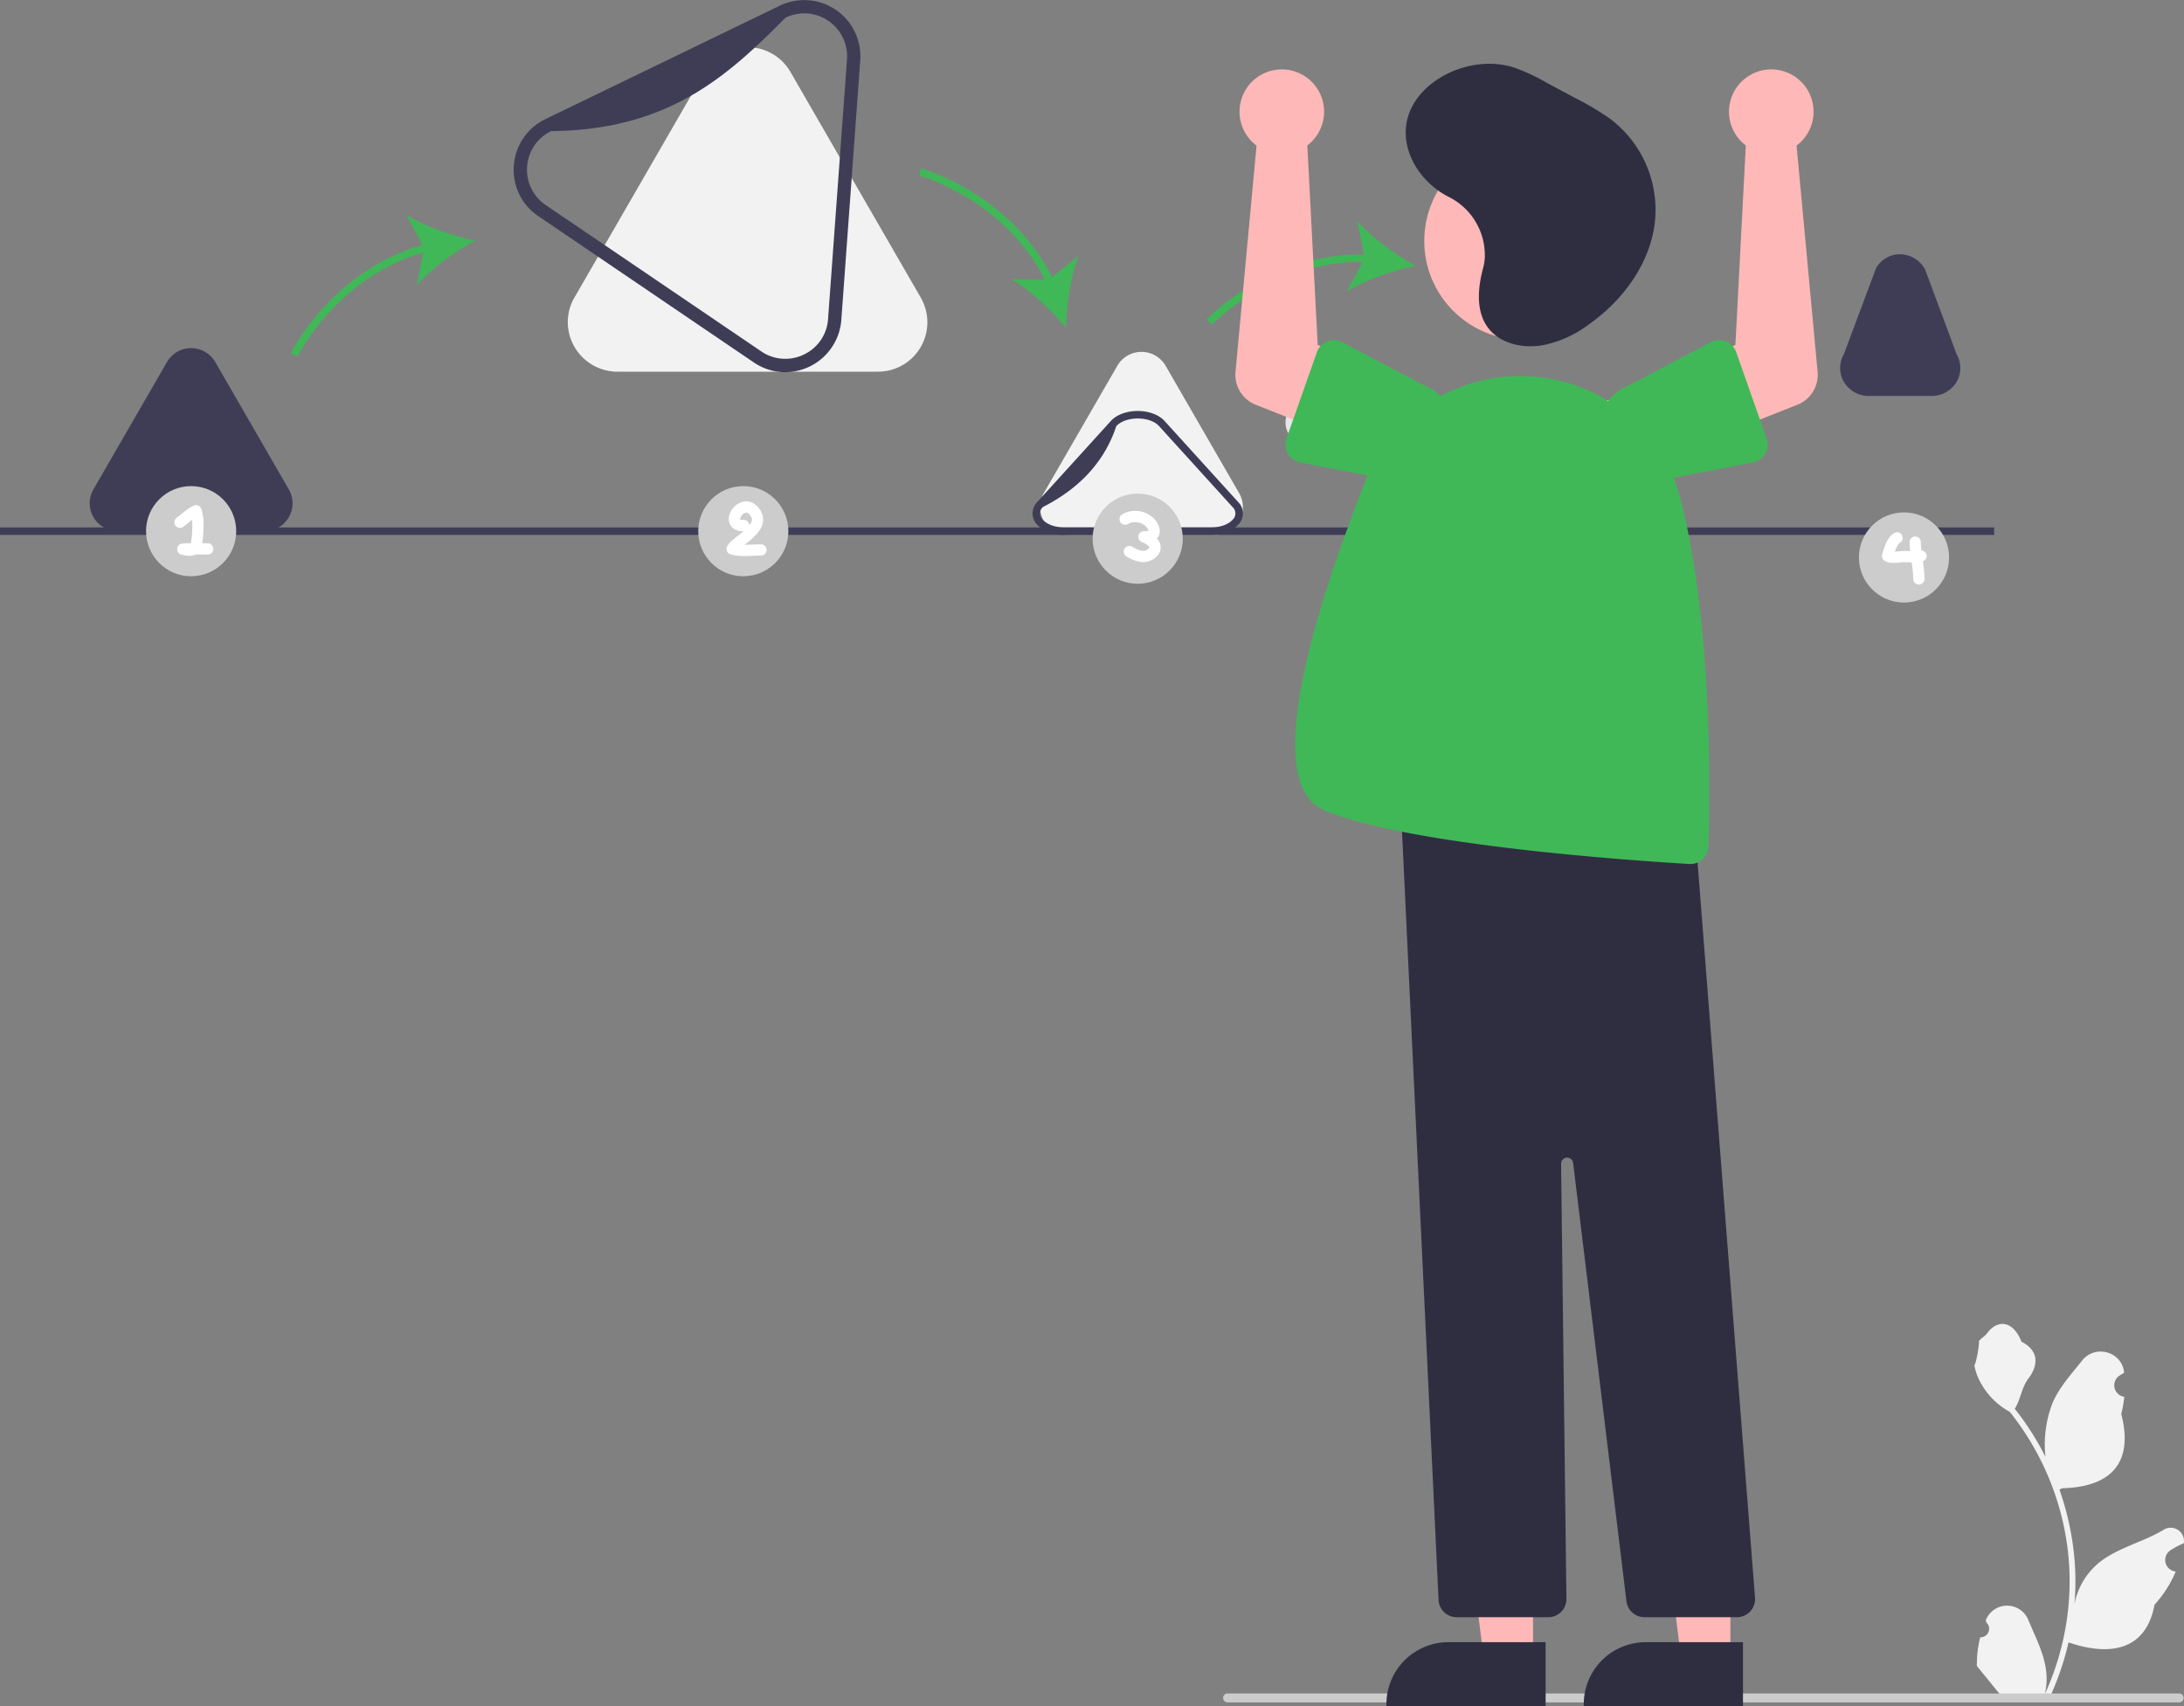 <svg xmlns="http://www.w3.org/2000/svg" width="679.401" height="530.792" viewBox="0 0 679.401 530.792">
  <rect x="0" y="0" width="679.401" height="530.792" fill="#808080" stroke="none"/>
  <g id="Group_250" data-name="Group 250" transform="translate(-1697 -3312)">
    <path id="Path_51" data-name="Path 51" d="M151.159,98.116a15.464,15.464,0,0,0,15.43,15.4h80.994a15.37,15.37,0,0,0,13.341-23.107l-40.5-70.143a15.4,15.4,0,0,0-26.682,0l-40.5,70.143A15.372,15.372,0,0,0,151.159,98.116Z" transform="translate(1722.472 3314.118)" fill="#f2f2f2"/>
    <path id="Path_52" data-name="Path 52" d="M276.882,141.945a8.723,8.723,0,0,0,8.7,8.69h45.691A8.671,8.671,0,0,0,338.8,137.6L315.958,98.03a8.69,8.69,0,0,0-15.052,0L278.06,137.6A8.671,8.671,0,0,0,276.882,141.945Z" transform="translate(1743.657 3327.787)" fill="#f2f2f2"/>
    <path id="Path_53" data-name="Path 53" d="M23.882,140.945a8.723,8.723,0,0,0,8.7,8.69H78.277A8.671,8.671,0,0,0,85.8,136.6L62.958,97.03a8.69,8.69,0,0,0-15.052,0L25.06,136.6A8.672,8.672,0,0,0,23.882,140.945Z" transform="translate(1701.024 3327.618)" fill="#3f3d56"/>
    <path id="Path_54" data-name="Path 54" d="M489.882,103.091a8.666,8.666,0,0,0,1.144,4.285,9.022,9.022,0,0,0,7.894,4.405h19.317a9.022,9.022,0,0,0,7.894-4.405,8.6,8.6,0,0,0-.035-8.63l-9.8-26.378a9.076,9.076,0,0,0-7.814-4.682,8.6,8.6,0,0,0-7.433,4.345L491.06,98.746A8.672,8.672,0,0,0,489.882,103.091Z" transform="translate(1779.549 3323.406)" fill="#3f3d56"/>
    <path id="Path_55" data-name="Path 55" d="M330.445,147.983H284.755c-3.466,0-6.6-1.176-8.391-3.147a4.992,4.992,0,0,1,0-7.1l22.846-25.169c1.789-1.971,4.926-3.147,8.391-3.147s6.6,1.176,8.391,3.147l22.845,25.169a4.991,4.991,0,0,1,0,7.1C337.049,146.806,333.911,147.983,330.445,147.983ZM307.6,111.759c-2.817,0-5.307.89-6.661,2.381-3.556,10.694-11.027,19.165-22.846,25.168a2.676,2.676,0,0,0,0,3.957c1.353,1.49,3.843,2.38,6.661,2.38h45.691c2.818,0,5.308-.89,6.661-2.38a2.675,2.675,0,0,0,0-3.957l-22.845-25.169C312.908,112.649,310.418,111.759,307.6,111.759Z" transform="translate(1743.32 3330.438)" fill="#3f3d56"/>
    <path id="Path_56" data-name="Path 56" d="M221.219,115.786a17.372,17.372,0,0,1-9.787-3.044L144.421,67.248a17.3,17.3,0,0,1-7.615-15.729,17.323,17.323,0,0,1,9.816-14.459l72.9-35.286a17.476,17.476,0,0,1,25.043,17l-5.892,80.78a17.553,17.553,0,0,1-17.458,16.231ZM227.161,4.151A13.358,13.358,0,0,0,221.33,5.5c-17.705,17.788-36.07,34.972-72.9,35.285a13.173,13.173,0,0,0-7.488,11.032,13.2,13.2,0,0,0,5.809,12l67.011,45.493a13.2,13.2,0,0,0,13.3.97,13.174,13.174,0,0,0,7.487-11.031l5.892-80.78A13.372,13.372,0,0,0,227.161,4.151Z" transform="translate(1720.045 3312)" fill="#3f3d56"/>
    <rect id="Rectangle_58" data-name="Rectangle 58" width="620.34" height="2.337" transform="translate(1697 3476.084)" fill="#3f3d56"/>
    <path id="Path_57" data-name="Path 57" d="M118.363,66.538c-28.257,8.107-40.8,33.418-40.926,33.679l2.1,1.018c.121-.251,12.134-24.438,39.114-32.355l-2.075,10.273C120.972,74,128.5,68.633,134.7,65.221c-6.926-1.457-15.69-4.4-21.393-8.052l5.056,9.369Z" transform="translate(1710.049 3321.634)" fill="#40b858"/>
    <path id="Path_58" data-name="Path 58" d="M245.3,44.806l-.605,2.257c.269.072,26.28,7.334,39.118,32.349l-10.48-.112c5.886,3.349,12.57,9.735,17.085,15.187.132-7.077,1.38-16.237,3.9-22.524l-8.254,6.723C272.8,52.454,245.581,44.881,245.3,44.806Z" transform="translate(1738.233 3319.55)" fill="#40b858"/>
    <path id="Path_59" data-name="Path 59" d="M386.211,72.783c-6.2-3.421-13.713-8.8-18.1-13.963l2.09,10.439c-29.384-.527-48.8,20.006-48.995,20.217l1.713,1.59c.189-.2,18.748-19.8,46.873-19.481L364.8,80.8C370.513,77.158,379.282,74.23,386.211,72.783Z" transform="translate(1751.127 3321.912)" fill="#40b858"/>
    <path id="Path_71" data-name="Path 71" d="M527.431,449.974a2.652,2.652,0,0,0,1.922-4.6l-.182-.722.072-.173a7.121,7.121,0,0,1,13.136.049c2.148,5.174,4.884,10.358,5.557,15.828a21.062,21.062,0,0,1-.37,7.245,84.462,84.462,0,0,0,7.683-35.08,81.562,81.562,0,0,0-.505-9.094q-.419-3.713-1.162-7.374a85.441,85.441,0,0,0-16.943-36.212,22.736,22.736,0,0,1-9.457-9.811,17.342,17.342,0,0,1-1.578-4.74c.46.06,1.736-6.951,1.389-7.381.642-.974,1.79-1.458,2.491-2.408,3.485-4.725,8.286-3.9,10.793,2.521,5.354,2.7,5.406,7.184,2.121,11.494-2.09,2.742-2.378,6.453-4.212,9.389.189.242.385.475.574.717a86,86,0,0,1,8.975,14.219,35.747,35.747,0,0,1,2.134-16.6c2.043-4.928,5.872-9.078,9.243-13.339,4.05-5.117,12.355-2.884,13.069,3.6.007.063.014.125.02.188q-.751.424-1.47.9a3.6,3.6,0,0,0,1.45,6.546l.073.011a35.8,35.8,0,0,1-.944,5.351c4.326,16.728-5.013,22.821-18.347,23.094-.294.151-.581.3-.875.445a87.774,87.774,0,0,1,4.725,22.234,83.242,83.242,0,0,1-.06,13.442l.023-.159a22,22,0,0,1,7.51-12.7c5.779-4.747,13.944-6.5,20.178-10.311a4.128,4.128,0,0,1,6.323,4.016l-.025.167a24.147,24.147,0,0,0-2.71,1.306q-.751.424-1.471.9a3.6,3.6,0,0,0,1.45,6.546l.073.011.151.023a35.825,35.825,0,0,1-6.589,10.317c-2.7,14.6-14.321,15.988-26.747,11.736h-.008a87.755,87.755,0,0,1-5.894,17.208H527.958c-.076-.234-.143-.476-.211-.71a23.927,23.927,0,0,0,5.827-.347c-1.562-1.917-3.125-3.849-4.687-5.766a1.275,1.275,0,0,1-.1-.113c-.793-.981-1.593-1.955-2.385-2.936h0a35.036,35.036,0,0,1,1.027-8.927h0Z" transform="translate(1785.569 3371.398)" fill="#f2f2f2"/>
    <path id="Path_72" data-name="Path 72" d="M325.616,452.26a1.386,1.386,0,0,0,1.391,1.391H622.978a1.391,1.391,0,1,0,0-2.781H327.006A1.386,1.386,0,0,0,325.616,452.26Z" transform="translate(1751.869 3387.975)" fill="#ccc"/>
    <circle id="Ellipse_13" data-name="Ellipse 13" cx="14.022" cy="14.022" r="14.022" transform="translate(1914.205 3463.231)" fill="#ccc"/>
    <circle id="Ellipse_14" data-name="Ellipse 14" cx="14.022" cy="14.022" r="14.022" transform="translate(2036.898 3465.568)" fill="#ccc"/>
    <circle id="Ellipse_15" data-name="Ellipse 15" cx="14.022" cy="14.022" r="14.022" transform="translate(2275.274 3471.41)" fill="#ccc"/>
    <circle id="Ellipse_16" data-name="Ellipse 16" cx="14.022" cy="14.022" r="14.022" transform="translate(1742.434 3463.231)" fill="#ccc"/>
    <path id="Path_73" data-name="Path 73" d="M56.77,146.343c-.563,0-1.125-.008-1.688-.015.019-.107.039-.215.055-.321a33.416,33.416,0,0,0,.365-5.2,15.968,15.968,0,0,0-.637-5.031,1.789,1.789,0,0,0-2.575-1.048c-1.892.837-3.522,2.506-5.017,3.574a1.8,1.8,0,0,0-.629,2.4,1.767,1.767,0,0,0,2.4.629c1.049-.749,1.935-1.546,2.882-2.261.032.432.056.865.065,1.3a32.743,32.743,0,0,1-.2,4.47c-.008.072-.052.375-.047.349-.013.088-.026.175-.041.263a8.528,8.528,0,0,1-.183.845l-.008.025c-.826.012-1.653.037-2.478.1a1.756,1.756,0,0,0-.466,3.443c1.447.379,3.1.693,4.483-.048,1.241.007,2.483.035,3.724.037a1.753,1.753,0,0,0,0-3.506Z" transform="translate(1704.82 3334.669)" fill="#fff"/>
    <g id="Group_204" data-name="Group 204" transform="translate(1922.998 3467.966)">
      <path id="Path_74" data-name="Path 74" d="M199.237,136.7l-.009-.006a.723.723,0,0,0,.056.048Z" transform="translate(-192.427 -132.932)" fill="#fff"/>
      <path id="Path_75" data-name="Path 75" d="M204.083,146.851c-1.485.005-2.966.115-4.45.139-.205,0-.392,0-.587,0,.731-.581,1.466-1.157,2.169-1.772,1.853-1.62,3.852-3.865,3.568-6.518s-2.715-5.49-5.6-5.209a5.873,5.873,0,0,0-4.862,4.2,3.95,3.95,0,0,0,.548,3.573,4.44,4.44,0,0,0,3.847,1.47c-.11.1-.213.2-.324.294-.885.75-1.814,1.446-2.709,2.185a8.413,8.413,0,0,0-2.05,2.193,1.773,1.773,0,0,0,1.048,2.575c3.055.875,6.275.381,9.4.37a1.753,1.753,0,1,0,0-3.505Zm-3.553-5.924v0C200.571,140.866,200.568,140.875,200.53,140.927Zm-.649-3.881c-.088-.046-.168-.1,0,0Zm.106.041c0,.008-.039-.007-.08-.027A.459.459,0,0,1,199.987,137.087Zm-2.371,1.987,0,.012-.007-.015Zm-.024-.015.011.031c-.036-.036-.067-.068-.069-.068C197.56,139.023,197.573,139.044,197.592,139.058Zm.016.047,0,0C197.453,139.033,197.522,139.058,197.608,139.106Zm.008.025v0Zm.443.108-.044,0c-.08-.023-.165-.041-.246-.058a.175.175,0,0,1,.064.05.262.262,0,0,0-.092-.057h0a.485.485,0,0,1-.053-.016c.034.025.057.049.05.066,0,0-.036-.033-.075-.073.03.09.018.164-.008.016,0-.007,0-.012,0-.019l-.009,0v-.013h0v0l-.005,0,0,0h0l.008.005,0-.038a.21.21,0,0,1,.014.037c0-.075-.006-.171-.009-.237.01-.049.02-.1.033-.145.018-.069.1-.275.121-.35.049-.093.1-.186.151-.276.037-.062.162-.235.21-.307.078-.087.182-.2.223-.245.071-.071.146-.137.219-.205s.251-.273.055-.051c-.18.2-.026.021.066-.034s.167-.1.254-.151l.032-.013c-.054.01-.064,0,.085-.043l.028-.008a.22.22,0,0,0,.08-.048.157.157,0,0,1-.052.04l.178-.05c-.018,0-.04,0-.054-.009a.373.373,0,0,0,.064.006l.035-.01c.23-.065.161-.01.056.013.073,0,.15,0,.219,0-.117-.021-.225-.083,0-.016l.052.015a.357.357,0,0,0,.075-.007.138.138,0,0,1-.068.009l.2.057.01.005c.086.049.171.1.256.149.02.012.027.018.042.028-.019-.017-.034-.03-.058-.054.02.022.045.04.067.061.08.054.089.072.047.042.061.053.123.106.18.162.1.1.192.207.289.311l.033.033.019.031c.141.219.259.448.393.669.005.014.011.029.015.043.029.1.057.213.089.317.006.018.008.023.013.036,0,.109.012.218.009.328l0,.083c-.008.058-.019.129-.026.16-.023.1-.051.2-.082.3-.012.038-.027.077-.039.116-.2.353-.4.7-.626,1.036a1.762,1.762,0,0,0-1.745-1.679C198.541,139.247,198.3,139.244,198.06,139.238Z" transform="translate(-193.408 -133.475)" fill="#fff"/>
      <path id="Path_76" data-name="Path 76" d="M197.04,138.309v.005h0v0l-.006,0h0v0l.01.01v.005l.007,0h0l.025.008-.03-.02v0l.089.04.027.007a.375.375,0,0,0-.117-.047Z" transform="translate(-192.797 -132.66)" fill="#fff"/>
      <path id="Path_77" data-name="Path 77" d="M198.571,136.492l-.091,0-.01,0A.254.254,0,0,0,198.571,136.492Z" transform="translate(-192.554 -132.967)" fill="#fff"/>
      <path id="Path_78" data-name="Path 78" d="M198.8,136.492l-.007,0-.054,0A.254.254,0,0,0,198.8,136.492Z" transform="translate(-192.508 -132.966)" fill="#fff"/>
      <path id="Path_79" data-name="Path 79" d="M197.034,138.312l.006,0-.009,0Z" transform="translate(-192.797 -132.66)" fill="#fff"/>
      <path id="Path_80" data-name="Path 80" d="M197.03,138.31Z" transform="translate(-192.797 -132.66)" fill="#fff"/>
      <path id="Path_81" data-name="Path 81" d="M198.339,136.534l-.028.008-.113.051A.43.43,0,0,0,198.339,136.534Z" transform="translate(-192.601 -132.959)" fill="#fff"/>
    </g>
    <path id="Path_82" data-name="Path 82" d="M309.855,144.843c-.063-.078-.144-.14-.211-.215a2.906,2.906,0,0,0,.6-.836c.866-1.873-.14-3.9-1.412-5.31a8.247,8.247,0,0,0-9.936-1.406,1.753,1.753,0,1,0,1.769,3.027c.129-.08.262-.151.394-.226.039-.022.059-.035.079-.048l.058-.019a7.884,7.884,0,0,1,.886-.244c.039-.009.061-.015.08-.02l.069,0c.156-.008.312-.022.469-.024.28,0,.557.018.835.039.064.011.127.022.19.035q.233.046.462.108a6.85,6.85,0,0,1,.729.243c.067.032.2.093.237.112.136.071.271.146.4.226s.25.173.38.252c-.331-.2-.04-.028.04.045a5.984,5.984,0,0,1,.531.565c.021.027.045.06.068.094q.128.186.24.382c.014.025.083.156.128.24.025.067.073.187.081.213.013.044.021.083.029.12a1.211,1.211,0,0,1-.125.045c-.094.024-.189.04-.284.057-.044.006-.124.016-.207.021-.27.019-.54.022-.811.023a1.753,1.753,0,0,0-1.721,1.52,1.774,1.774,0,0,0,1.255,1.923l.166.063.206.092c.225.109.445.227.659.355.129.078.253.162.38.244l.052.034a4.824,4.824,0,0,1,.484.44c.086.091.252.389.071.065a2.513,2.513,0,0,0,.14.219c.011.016.017.021.025.032v0c0,.008.012.039.023.075a1.72,1.72,0,0,1-.092.156c.126-.218.011-.014-.085.085a2.344,2.344,0,0,1-.562.448c-.116.07-.236.136-.359.195-.033.009-.167.06-.219.075-.108.032-.218.055-.328.079-.042,0-.134.016-.2.019-.138,0-.275,0-.413-.005h-.082l-.028-.008c-.274-.068-.547-.121-.817-.208-.136-.044-.27-.094-.4-.143l-.1-.035c.009,0,.009,0-.044-.024-.563-.259-1.106-.554-1.646-.858a1.753,1.753,0,1,0-1.769,3.027,11.489,11.489,0,0,0,4.89,1.756,5.989,5.989,0,0,0,4.968-2.329A3.747,3.747,0,0,0,309.855,144.843Zm-2.746-2.593a.544.544,0,0,0,.038-.064C307.174,142.151,307.181,142.145,307.109,142.25Zm.06-.1.012-.02c.014,0,.05-.01.147-.071C307.274,142.092,307.221,142.12,307.168,142.15Zm.23,5.359c.007.029.011.052.007.055Z" transform="translate(1747.22 3334.919)" fill="#fff"/>
    <path id="Path_83" data-name="Path 83" d="M514.867,148.635a1.874,1.874,0,0,0-1.6-1.291c-.09-.845-.156-1.693-.163-2.549a1.753,1.753,0,0,0-3.506,0,26.948,26.948,0,0,0,.182,2.789c-.667-.04-1.335-.089-2-.065-.8.029-1.6.158-2.4.212-.114.008-.228,0-.342,0,.111-.332.223-.663.355-.988.022-.049.053-.118.079-.173q.075-.159.156-.315a7.385,7.385,0,0,1,.38-.653c.047-.071.318-.4.036-.073.084-.1.163-.2.252-.287.064-.067.133-.127.2-.189.026-.02.06-.043.1-.071a1.753,1.753,0,1,0-1.77-3.027c-2.272,1.427-3.042,4.258-3.748,6.682a1.785,1.785,0,0,0,.805,1.979c1.768,1.049,3.838.511,5.755.413a26.008,26.008,0,0,1,2.62.071,35.341,35.341,0,0,1,.489,5.121,1.753,1.753,0,0,0,3.506,0,37.383,37.383,0,0,0-.533-5.471A1.768,1.768,0,0,0,514.867,148.635Zm-8.371-3.574c-.058.051-.06.045,0,0Z" transform="translate(1781.428 3335.88)" fill="#fff"/>
    <g id="Group_249" data-name="Group 249" transform="translate(2262.462 3842.792) rotate(180)">
      <path id="Path_265" data-name="Path 265" d="M103.082,0H6.93a6.93,6.93,0,0,0,0,13.859h96.152a6.93,6.93,0,1,0,0-13.859Z" transform="translate(55.466 392.423)" fill="#e6e6e6"/>
      <path id="Path_274" data-name="Path 274" d="M0,0h15.36L22.67,59.246H0Z" transform="translate(88.559 14.896)" fill="#ffb8b8"/>
      <path id="Path_275" data-name="Path 275" d="M0,19.9H30.251A19.277,19.277,0,0,0,49.528.626V0H0Z" transform="translate(84.644 0)" fill="#2f2e41"/>
      <path id="Path_276" data-name="Path 276" d="M0,0h15.36L22.67,59.246H0Z" transform="translate(27.168 14.896)" fill="#ffb8b8"/>
      <path id="Path_277" data-name="Path 277" d="M0,19.9H30.251A19.277,19.277,0,0,0,49.528.626V0H0Z" transform="translate(23.253 0)" fill="#2f2e41"/>
      <circle id="Ellipse_74" data-name="Ellipse 74" cx="30.772" cy="30.772" r="30.772" transform="translate(60.856 425.06)" fill="#ffb8b8"/>
      <path id="Path_278" data-name="Path 278" d="M92.83,0h-28.5A5.638,5.638,0,0,0,58.69,5.707l1.656,135.35a1.879,1.879,0,0,1-3.745.25L40.012,4.961A5.638,5.638,0,0,0,34.415,0H5.638A5.638,5.638,0,0,0,.017,6.083l19,243.153.516.056,91,9.828L98.462,5.375A5.638,5.638,0,0,0,92.824,0Z" transform="translate(19.49 27.672)" fill="#2f2e41"/>
      <path id="Path_279" data-name="Path 279" d="M5.885,0A5.638,5.638,0,0,0,.268,5.46c-.5,15.374-1.348,68.573,8.547,107.629a51.273,51.273,0,0,0,47.35,38.638h0a51.592,51.592,0,0,0,50.815-32.6c16.632-42.222,32.347-94.274,12.755-102.438C94.058,5.993,26.368,1.223,6.233.016Q6.058,0,5.885,0Z" transform="translate(33.731 261.981)" fill="#40b858"/>
      <path id="Path_280" data-name="Path 280" d="M15.1,91.934a13.186,13.186,0,0,1,1.561-1.369l-3.23-62.05L0,21.635,7.732,0,32.7,9.866A10.023,10.023,0,0,1,39,20.116L32.457,90.5a13.155,13.155,0,1,1-17.351,1.432Z" transform="translate(142.122 394.999)" fill="#ffb8b8"/>
      <path id="Path_281" data-name="Path 281" d="M43.139,40.426l9.452-26.86a5.638,5.638,0,0,0-4.246-7.407L20.475.761A15.661,15.661,0,0,0,10.166,30.329L35.191,43.538a5.638,5.638,0,0,0,7.948-3.115Z" transform="translate(112.673 380.776)" fill="#40b858"/>
      <path id="Path_282" data-name="Path 282" d="M23.937,91.934a13.177,13.177,0,0,0-1.561-1.369l3.23-62.05,13.436-6.88L31.31,0,6.34,9.866a10.023,10.023,0,0,0-6.3,10.25L6.585,90.5a13.155,13.155,0,1,0,17.351,1.432Z" transform="translate(0 394.999)" fill="#ffb8b8"/>
      <path id="Path_283" data-name="Path 283" d="M13.034,43.8a5.638,5.638,0,0,0,4.687-.263L42.746,30.328A15.661,15.661,0,0,0,32.437.76L4.566,6.153A5.638,5.638,0,0,0,.32,13.56L9.771,40.42a5.638,5.638,0,0,0,3.263,3.38Z" transform="translate(15.579 380.784)" fill="#40b858"/>
      <path id="Path_284" data-name="Path 284" d="M53.122,27.518a20.226,20.226,0,0,0,11.327,19C73.8,51.35,79.679,61.65,77.1,71.055c-3.3,12.039-19.681,19.847-32.957,15.7a60.851,60.851,0,0,1-10.35-4.81L25.123,77.3a89.86,89.86,0,0,1-10.692-6.312A35.476,35.476,0,0,1,.311,37.75C2.018,25.511,10.034,14.288,21.006,6.6A35,35,0,0,1,35.187.3C40.449-.568,46.3.417,50.145,3.682c6.014,5.111,5.387,13.67,3.445,20.818a15.154,15.154,0,0,0-.468,3.018Z" transform="translate(50.457 423.069)" fill="#2f2e41"/>
    </g>
  </g>
</svg>
